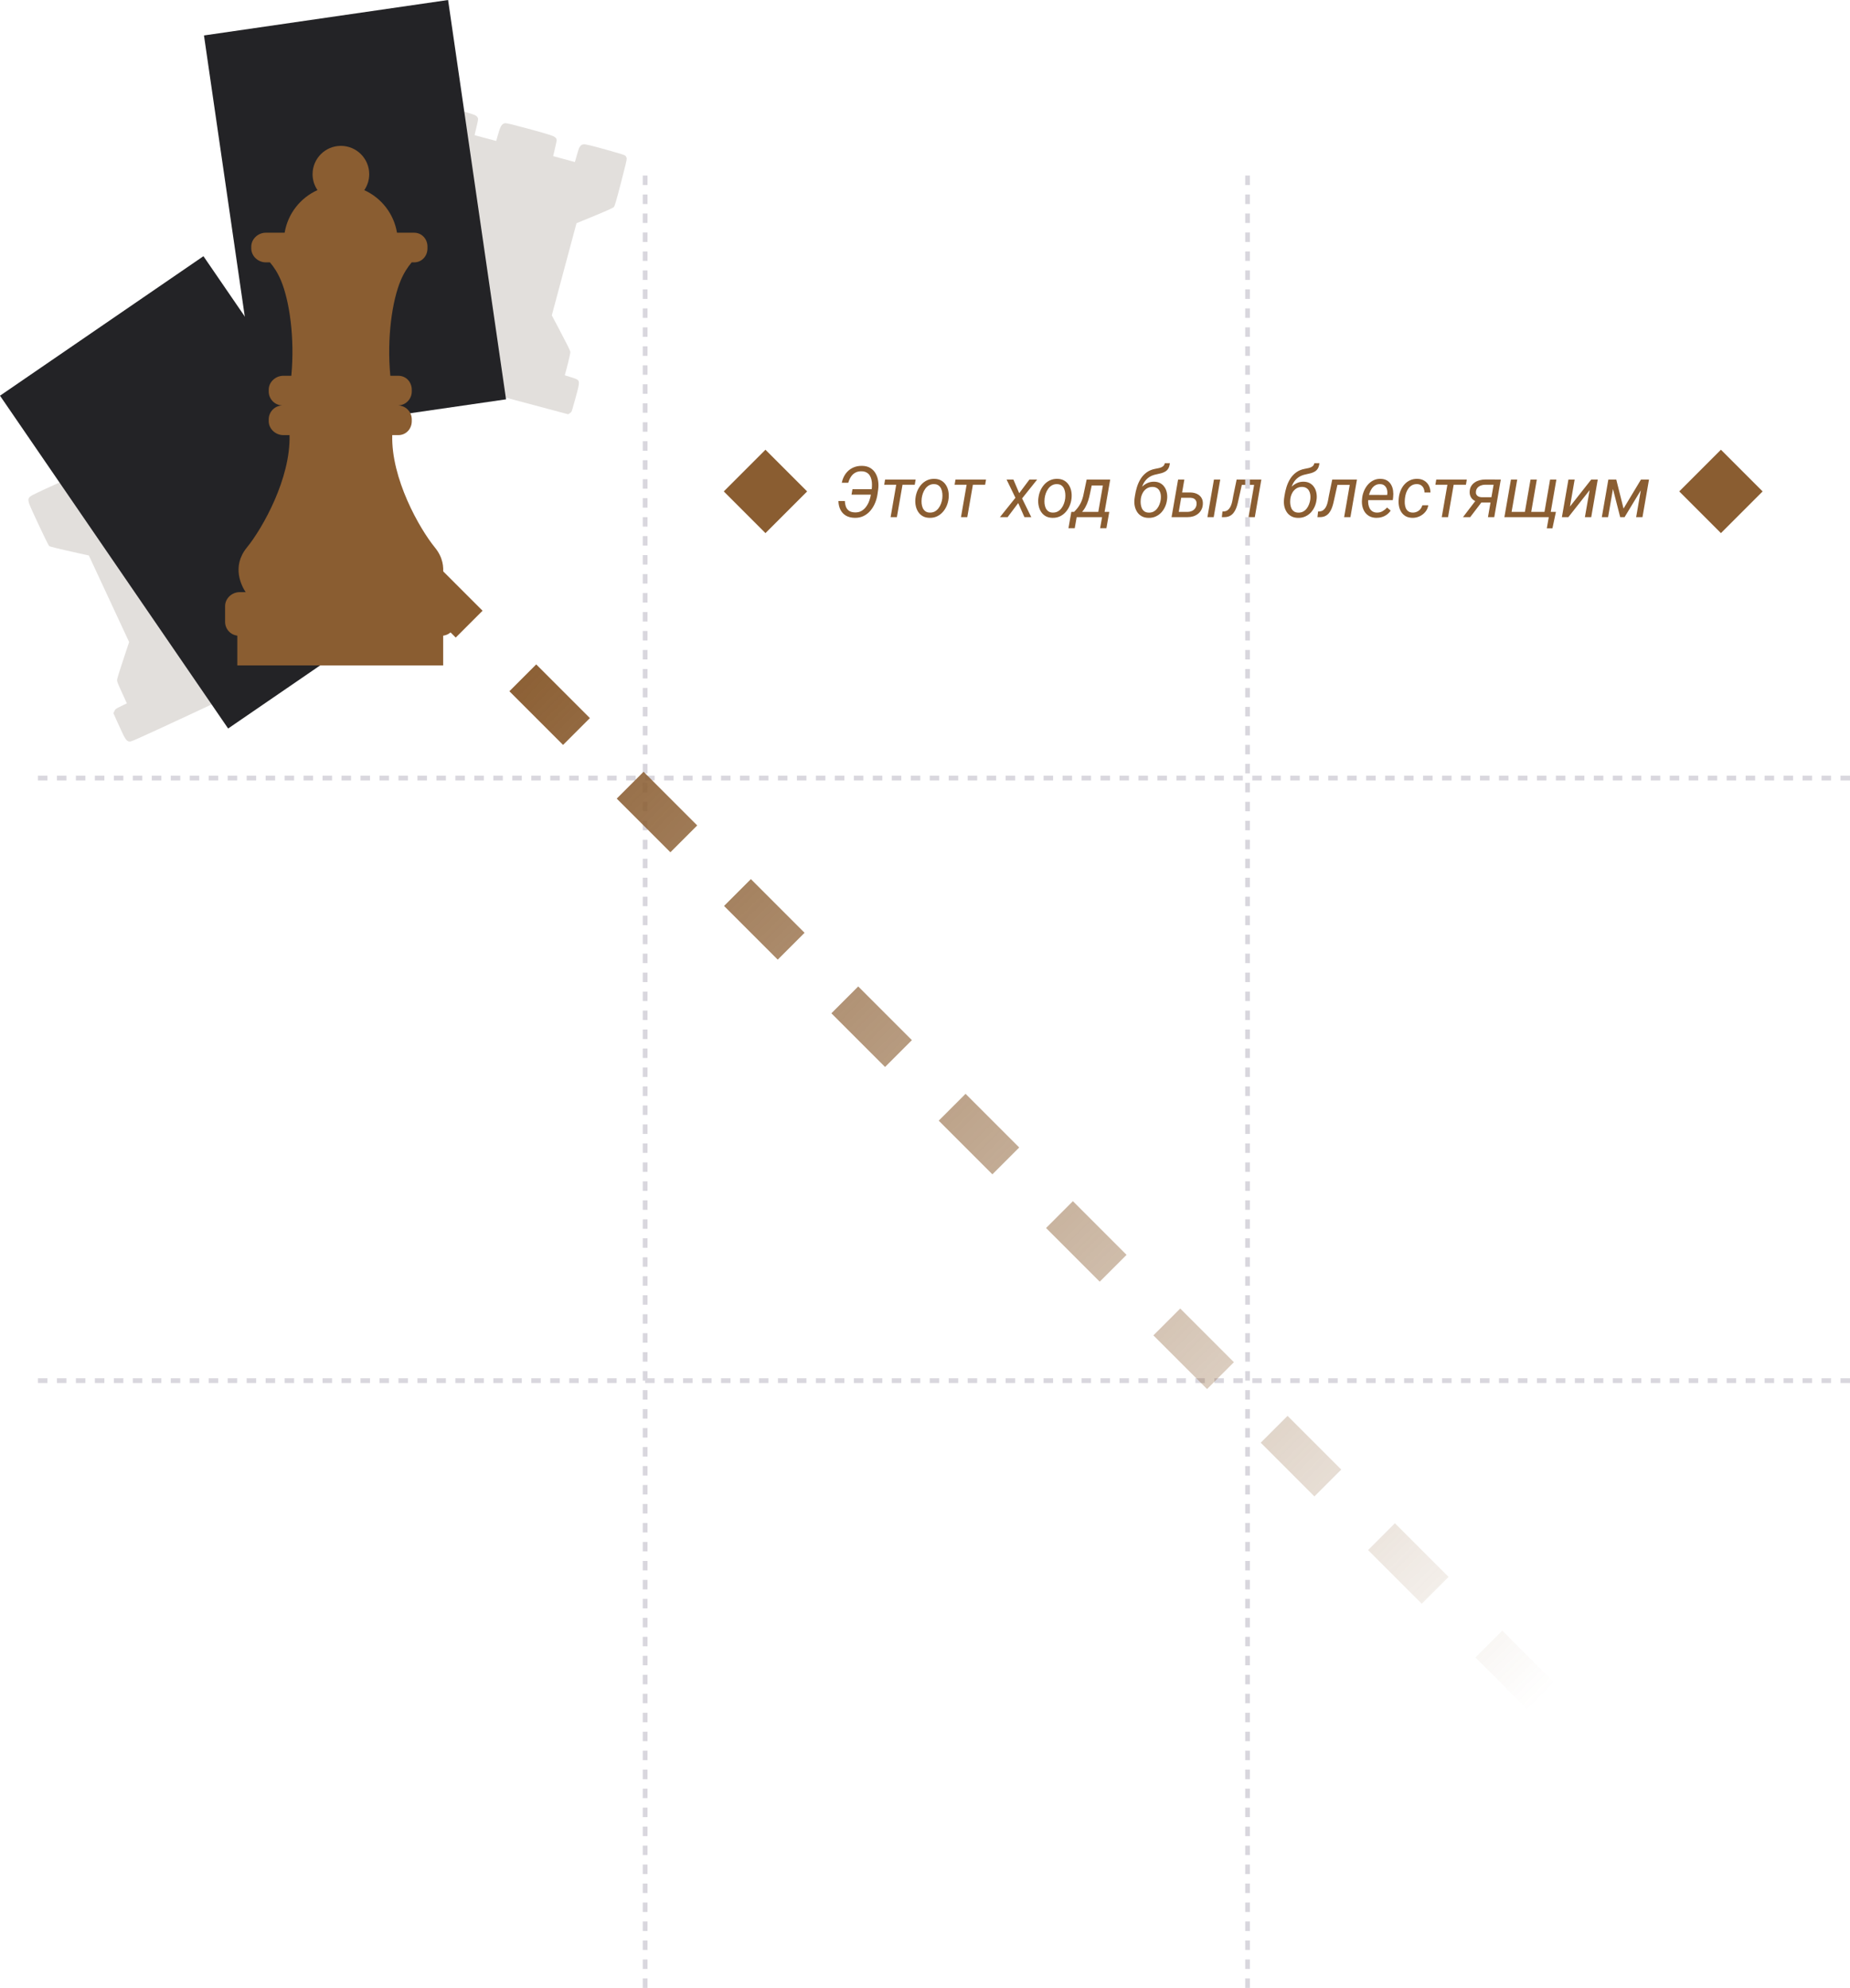 <svg width="390" height="419" viewBox="0 0 390 419" fill="none" xmlns="http://www.w3.org/2000/svg">
    <path d="M6.888 104.332C5.956 104.834 5.829 105.139 6.141 106.128C6.43 107.036 10.098 114.83 10.358 115.08C10.501 115.222 12.281 115.657 16.447 116.579L18.73 117.084L22.978 126.206L27.222 135.33L26.628 137.103C25.614 140.128 24.965 142.153 24.771 142.9C24.598 143.569 24.557 143.438 25.728 146.016L26.743 148.246L25.609 148.798C24.311 149.431 24.317 149.423 24.055 150.004L23.907 150.324L24.853 152.427C25.78 154.5 26.158 155.27 26.467 155.729C26.803 156.234 27.196 156.398 27.674 156.239C28.6 155.932 33.249 153.792 51.2 145.408L69.773 136.73L69.885 136.394C69.959 136.171 69.985 135.99 69.967 135.858C69.945 135.709 69.68 135.099 68.922 133.44C67.457 130.222 67.251 129.903 66.654 129.887C66.41 129.88 65.746 130.112 64.925 130.489C64.696 130.596 64.387 130.725 64.234 130.777L63.955 130.878L63.33 129.538C62.581 127.928 61.827 126.474 61.671 126.334C61.452 126.142 59.858 125.45 56.131 123.933L53.744 122.96L49.5 113.846L45.26 104.73L45.953 103.418C48.199 99.167 49.09 97.372 49.102 97.077C49.115 96.776 48.705 95.834 46.98 92.202C45.36 88.786 44.85 87.773 44.622 87.499C44.497 87.354 44.15 87.207 43.951 87.222C43.678 87.243 42.723 87.644 39.985 88.891C36.787 90.346 35.945 90.772 35.692 91.063C35.429 91.364 35.38 91.619 35.478 92.138C35.517 92.356 35.66 92.705 36.126 93.747L36.72 95.073L34.56 96.069L32.403 97.059L31.667 95.592C31.259 94.788 30.883 94.075 30.828 94.018C30.567 93.735 30.255 93.682 29.69 93.829C29.215 93.954 27.102 94.875 24.139 96.255C21.642 97.413 20.445 98.014 20.2 98.23C20.02 98.39 19.893 98.715 19.903 99.005C19.918 99.437 20.05 99.834 20.611 101.112L21.147 102.325L19.011 103.32L16.875 104.314L16.626 103.842C16.488 103.587 16.249 103.105 16.096 102.776C15.732 102.004 15.35 101.328 15.197 101.186C14.95 100.964 14.635 100.927 14.122 101.06C13.981 101.097 13.361 101.342 12.745 101.605C11.477 102.147 7.563 103.969 6.888 104.332Z" fill="#DEDAD7" fill-opacity="0.86"/>
    <path d="M92.384 22.088C91.348 21.873 91.055 22.026 90.659 22.984C90.296 23.866 88.1 32.195 88.139 32.554C88.158 32.754 89.243 34.232 91.843 37.614L93.268 39.468L90.664 49.188L88.055 58.906L86.461 59.883C83.741 61.55 81.942 62.685 81.314 63.133C80.752 63.535 80.804 63.408 80.046 66.136L79.391 68.497L78.167 68.192C76.766 67.843 76.775 67.841 76.202 68.118L75.882 68.268L75.256 70.487C74.635 72.671 74.43 73.504 74.372 74.055C74.305 74.657 74.501 75.036 74.969 75.22C75.876 75.581 80.814 76.927 99.957 82.034L119.766 87.314L120.068 87.128C120.267 87.005 120.403 86.883 120.474 86.77C120.553 86.642 120.742 86.004 121.227 84.245C122.171 80.839 122.218 80.462 121.771 80.066C121.589 79.904 120.931 79.655 120.059 79.416C119.815 79.351 119.495 79.252 119.344 79.193L119.066 79.091L119.448 77.663C119.908 75.947 120.264 74.349 120.234 74.142C120.19 73.853 119.414 72.3 117.531 68.743L116.328 66.464L118.93 56.753L121.536 47.043L122.91 46.482C127.362 44.668 129.198 43.864 129.396 43.645C129.6 43.424 129.891 42.437 130.902 38.546C131.855 34.888 132.115 33.784 132.116 33.427C132.113 33.236 131.942 32.9 131.78 32.784C131.557 32.625 130.568 32.319 127.668 31.515C124.283 30.576 123.363 30.361 122.983 30.422C122.588 30.484 122.387 30.648 122.128 31.108C122.018 31.301 121.904 31.66 121.591 32.758L121.195 34.156L118.9 33.532L116.61 32.905L116.988 31.308C117.192 30.429 117.363 29.641 117.357 29.563C117.339 29.177 117.133 28.937 116.606 28.687C116.162 28.477 113.951 27.826 110.793 26.98C108.136 26.263 106.832 25.955 106.506 25.962C106.265 25.97 105.959 26.137 105.781 26.366C105.514 26.707 105.361 27.096 104.97 28.436L104.602 29.71L102.325 29.1L100.049 28.49L100.162 27.968C100.22 27.684 100.347 27.161 100.441 26.81C100.657 25.985 100.799 25.221 100.773 25.015C100.726 24.686 100.509 24.455 100.03 24.227C99.898 24.165 99.266 23.954 98.625 23.76C97.305 23.361 93.135 22.244 92.384 22.088Z" fill="#DEDAD7" fill-opacity="0.86"/>
    <path d="M183.968 103.104L183.763 104.261H179.507L179.712 103.104H183.968ZM176.746 105.602H178.108C178.133 106.08 178.213 106.498 178.35 106.854C178.492 107.206 178.714 107.481 179.017 107.682C179.319 107.882 179.729 107.989 180.247 108.004C180.77 108.019 181.224 107.914 181.609 107.689C182 107.464 182.33 107.164 182.598 106.788C182.872 106.412 183.089 106 183.25 105.55C183.416 105.096 183.533 104.647 183.602 104.203L183.763 103.126C183.807 102.799 183.826 102.462 183.821 102.115C183.821 101.769 183.785 101.434 183.711 101.112C183.638 100.785 183.521 100.492 183.36 100.233C183.199 99.969 182.979 99.759 182.701 99.603C182.427 99.442 182.085 99.354 181.675 99.339C181.148 99.32 180.696 99.413 180.32 99.618C179.944 99.823 179.634 100.111 179.39 100.482C179.151 100.848 178.963 101.271 178.826 101.749L177.457 101.756C177.603 101.039 177.869 100.409 178.255 99.867C178.646 99.325 179.136 98.907 179.727 98.614C180.318 98.316 180.987 98.175 181.734 98.189C182.422 98.199 183.001 98.348 183.47 98.636C183.943 98.924 184.314 99.305 184.583 99.779C184.856 100.252 185.035 100.782 185.118 101.368C185.206 101.949 185.21 102.542 185.132 103.148L184.979 104.203C184.886 104.833 184.715 105.445 184.466 106.041C184.217 106.632 183.892 107.164 183.492 107.638C183.091 108.111 182.613 108.485 182.056 108.758C181.504 109.032 180.879 109.161 180.181 109.146C179.454 109.132 178.838 108.978 178.335 108.685C177.833 108.387 177.447 107.975 177.178 107.447C176.91 106.92 176.766 106.305 176.746 105.602ZM190.45 101.075L189.073 109H187.747L189.124 101.075H190.45ZM193.028 101.075L192.837 102.174H186.399L186.59 101.075H193.028ZM192.969 105.169L192.991 105.001C193.05 104.469 193.182 103.956 193.387 103.463C193.597 102.97 193.873 102.53 194.214 102.145C194.556 101.759 194.961 101.456 195.43 101.236C195.899 101.017 196.421 100.914 196.998 100.929C197.554 100.938 198.03 101.058 198.426 101.288C198.826 101.517 199.148 101.822 199.393 102.203C199.642 102.579 199.815 103.004 199.913 103.478C200.01 103.951 200.035 104.439 199.986 104.942L199.971 105.111C199.908 105.643 199.771 106.153 199.561 106.642C199.351 107.13 199.073 107.564 198.726 107.945C198.384 108.326 197.979 108.626 197.51 108.846C197.042 109.061 196.521 109.161 195.95 109.146C195.398 109.137 194.922 109.02 194.522 108.795C194.126 108.565 193.807 108.263 193.562 107.887C193.318 107.511 193.147 107.088 193.05 106.62C192.952 106.151 192.925 105.667 192.969 105.169ZM194.31 105.001L194.295 105.177C194.261 105.484 194.258 105.804 194.288 106.136C194.322 106.468 194.4 106.776 194.522 107.059C194.649 107.342 194.832 107.574 195.071 107.755C195.311 107.936 195.621 108.031 196.001 108.041C196.407 108.05 196.763 107.972 197.071 107.806C197.378 107.635 197.64 107.406 197.854 107.118C198.074 106.83 198.248 106.51 198.375 106.158C198.506 105.807 198.594 105.458 198.638 105.111L198.653 104.942C198.687 104.635 198.687 104.315 198.653 103.983C198.624 103.646 198.545 103.333 198.418 103.045C198.296 102.752 198.116 102.516 197.876 102.335C197.637 102.149 197.327 102.052 196.946 102.042C196.541 102.027 196.182 102.108 195.87 102.284C195.562 102.455 195.301 102.687 195.086 102.979C194.871 103.272 194.698 103.597 194.566 103.954C194.439 104.305 194.354 104.654 194.31 105.001ZM205.289 101.075L203.912 109H202.586L203.963 101.075H205.289ZM207.867 101.075L207.676 102.174H201.238L201.429 101.075H207.867ZM213.638 101.075L214.861 103.954L217.015 101.075H218.648L215.469 105.052L217.403 109H215.96L214.649 106.034L212.415 109H210.796L214.063 104.92L212.195 101.075H213.638ZM218.882 105.169L218.904 105.001C218.963 104.469 219.095 103.956 219.3 103.463C219.51 102.97 219.786 102.53 220.127 102.145C220.469 101.759 220.875 101.456 221.343 101.236C221.812 101.017 222.334 100.914 222.911 100.929C223.467 100.938 223.943 101.058 224.339 101.288C224.739 101.517 225.062 101.822 225.306 102.203C225.555 102.579 225.728 103.004 225.826 103.478C225.923 103.951 225.948 104.439 225.899 104.942L225.884 105.111C225.821 105.643 225.684 106.153 225.474 106.642C225.264 107.13 224.986 107.564 224.639 107.945C224.297 108.326 223.892 108.626 223.423 108.846C222.955 109.061 222.435 109.161 221.863 109.146C221.312 109.137 220.835 109.02 220.435 108.795C220.04 108.565 219.72 108.263 219.476 107.887C219.231 107.511 219.061 107.088 218.963 106.62C218.865 106.151 218.838 105.667 218.882 105.169ZM220.223 105.001L220.208 105.177C220.174 105.484 220.171 105.804 220.201 106.136C220.235 106.468 220.313 106.776 220.435 107.059C220.562 107.342 220.745 107.574 220.984 107.755C221.224 107.936 221.534 108.031 221.915 108.041C222.32 108.05 222.676 107.972 222.984 107.806C223.292 107.635 223.553 107.406 223.768 107.118C223.987 106.83 224.161 106.51 224.288 106.158C224.419 105.807 224.507 105.458 224.551 105.111L224.566 104.942C224.6 104.635 224.6 104.315 224.566 103.983C224.537 103.646 224.458 103.333 224.332 103.045C224.209 102.752 224.029 102.516 223.79 102.335C223.55 102.149 223.24 102.052 222.859 102.042C222.454 102.027 222.095 102.108 221.783 102.284C221.475 102.455 221.214 102.687 220.999 102.979C220.784 103.272 220.611 103.597 220.479 103.954C220.352 104.305 220.267 104.654 220.223 105.001ZM229.078 101.075H230.411L229.781 104.034C229.683 104.542 229.556 105.04 229.4 105.528C229.244 106.012 229.046 106.471 228.807 106.905C228.567 107.34 228.274 107.735 227.928 108.092C227.586 108.448 227.173 108.751 226.69 109H225.943L226.148 107.901H226.412C226.7 107.623 226.954 107.34 227.173 107.052C227.398 106.764 227.591 106.466 227.752 106.158C227.918 105.846 228.057 105.516 228.169 105.169C228.287 104.818 228.382 104.442 228.455 104.042L229.078 101.075ZM229.407 101.075H234.043L232.667 109H231.341L232.498 102.328H229.188L229.407 101.075ZM225.848 107.887H233.846L233.245 111.336H231.919L232.33 109H226.976L226.565 111.336H225.24L225.848 107.887ZM245.557 97.626L246.619 97.618C246.58 98.053 246.482 98.409 246.326 98.688C246.175 98.961 245.972 99.181 245.718 99.347C245.469 99.508 245.181 99.635 244.854 99.728C244.532 99.82 244.18 99.903 243.799 99.977C243.189 100.094 242.676 100.292 242.261 100.57C241.851 100.848 241.514 101.19 241.25 101.595C240.992 101.996 240.792 102.447 240.65 102.95C240.508 103.448 240.406 103.983 240.342 104.554L240.247 105.228H239.156L239.251 104.554C239.344 103.91 239.488 103.275 239.683 102.65C239.878 102.02 240.142 101.439 240.474 100.907C240.811 100.375 241.231 99.925 241.734 99.559C242.242 99.188 242.85 98.939 243.558 98.812C243.821 98.763 244.095 98.707 244.378 98.644C244.661 98.58 244.91 98.473 245.125 98.321C245.345 98.17 245.489 97.938 245.557 97.626ZM243.309 101.529C243.812 101.539 244.244 101.644 244.605 101.844C244.966 102.044 245.259 102.313 245.484 102.65C245.713 102.982 245.875 103.36 245.967 103.785C246.06 104.205 246.087 104.645 246.048 105.104L246.026 105.265C245.972 105.792 245.84 106.292 245.63 106.766C245.425 107.235 245.154 107.652 244.817 108.019C244.48 108.38 244.083 108.663 243.624 108.868C243.165 109.073 242.657 109.168 242.1 109.154C241.558 109.144 241.092 109.032 240.701 108.817C240.311 108.602 239.993 108.314 239.749 107.953C239.505 107.586 239.332 107.176 239.229 106.722C239.131 106.268 239.107 105.794 239.156 105.301L239.17 105.133C239.19 104.991 239.229 104.859 239.288 104.737C239.351 104.61 239.419 104.488 239.493 104.371C239.571 104.249 239.642 104.127 239.705 104.005C239.949 103.551 240.247 103.133 240.599 102.752C240.955 102.372 241.358 102.071 241.807 101.852C242.261 101.627 242.762 101.52 243.309 101.529ZM243.001 102.628C242.518 102.618 242.098 102.73 241.741 102.965C241.39 103.194 241.109 103.502 240.899 103.888C240.689 104.273 240.555 104.688 240.496 105.133L240.481 105.294C240.447 105.602 240.447 105.914 240.481 106.231C240.516 106.549 240.591 106.844 240.708 107.118C240.831 107.386 241.009 107.606 241.243 107.777C241.478 107.948 241.783 108.038 242.159 108.048C242.549 108.058 242.894 107.984 243.191 107.828C243.489 107.667 243.741 107.452 243.946 107.184C244.156 106.91 244.322 106.607 244.444 106.275C244.571 105.943 244.656 105.606 244.7 105.265L244.715 105.104C244.744 104.801 244.737 104.505 244.693 104.217C244.649 103.924 244.559 103.661 244.422 103.426C244.29 103.192 244.107 103.004 243.873 102.862C243.638 102.716 243.348 102.638 243.001 102.628ZM248.838 103.8L251.058 103.807C251.556 103.822 252 103.929 252.391 104.129C252.786 104.325 253.091 104.605 253.306 104.972C253.521 105.338 253.609 105.785 253.57 106.312C253.541 106.747 253.433 107.132 253.248 107.469C253.067 107.806 252.828 108.089 252.53 108.319C252.232 108.548 251.895 108.722 251.519 108.839C251.143 108.951 250.75 109.005 250.34 109H246.978L248.355 101.075H249.673L248.494 107.887L250.369 107.894C250.687 107.889 250.977 107.828 251.241 107.711C251.509 107.594 251.731 107.423 251.907 107.198C252.088 106.969 252.2 106.69 252.244 106.363C252.278 106.08 252.251 105.833 252.164 105.624C252.081 105.414 251.941 105.248 251.746 105.125C251.556 105.003 251.321 104.935 251.043 104.92L248.641 104.913L248.838 103.8ZM257.239 101.075L255.862 109H254.537L255.914 101.075H257.239ZM264.747 101.075L264.549 102.196H260.821L261.019 101.075H264.747ZM265.904 101.075L264.527 109H263.201L264.578 101.075H265.904ZM260.696 101.075H262.037L261.187 104.898C261.114 105.27 261.028 105.65 260.931 106.041C260.838 106.427 260.721 106.798 260.579 107.154C260.438 107.511 260.254 107.831 260.03 108.114C259.81 108.392 259.537 108.612 259.209 108.773C258.882 108.929 258.487 109.005 258.023 109H257.576L257.708 107.813L257.979 107.799C258.301 107.779 258.57 107.691 258.785 107.535C259 107.379 259.175 107.181 259.312 106.942C259.454 106.698 259.566 106.432 259.649 106.144C259.732 105.855 259.798 105.567 259.847 105.279C259.9 104.986 259.949 104.718 259.993 104.474L260.696 101.075ZM277.081 97.626L278.143 97.618C278.104 98.053 278.006 98.409 277.85 98.688C277.698 98.961 277.496 99.181 277.242 99.347C276.993 99.508 276.705 99.635 276.377 99.728C276.055 99.82 275.704 99.903 275.323 99.977C274.712 100.094 274.2 100.292 273.785 100.57C273.375 100.848 273.038 101.19 272.774 101.595C272.515 101.996 272.315 102.447 272.173 102.95C272.032 103.448 271.929 103.983 271.866 104.554L271.771 105.228H270.679L270.774 104.554C270.867 103.91 271.011 103.275 271.207 102.65C271.402 102.02 271.666 101.439 271.998 100.907C272.334 100.375 272.754 99.925 273.257 99.559C273.765 99.188 274.373 98.939 275.081 98.812C275.345 98.763 275.618 98.707 275.901 98.644C276.185 98.58 276.434 98.473 276.648 98.321C276.868 98.17 277.012 97.938 277.081 97.626ZM274.832 101.529C275.335 101.539 275.767 101.644 276.128 101.844C276.49 102.044 276.783 102.313 277.007 102.65C277.237 102.982 277.398 103.36 277.491 103.785C277.583 104.205 277.61 104.645 277.571 105.104L277.549 105.265C277.496 105.792 277.364 106.292 277.154 106.766C276.949 107.235 276.678 107.652 276.341 108.019C276.004 108.38 275.606 108.663 275.147 108.868C274.688 109.073 274.18 109.168 273.624 109.154C273.082 109.144 272.615 109.032 272.225 108.817C271.834 108.602 271.517 108.314 271.272 107.953C271.028 107.586 270.855 107.176 270.752 106.722C270.655 106.268 270.63 105.794 270.679 105.301L270.694 105.133C270.713 104.991 270.752 104.859 270.811 104.737C270.875 104.61 270.943 104.488 271.016 104.371C271.094 104.249 271.165 104.127 271.229 104.005C271.473 103.551 271.771 103.133 272.122 102.752C272.479 102.372 272.881 102.071 273.331 101.852C273.785 101.627 274.285 101.52 274.832 101.529ZM274.524 102.628C274.041 102.618 273.621 102.73 273.265 102.965C272.913 103.194 272.632 103.502 272.422 103.888C272.212 104.273 272.078 104.688 272.02 105.133L272.005 105.294C271.971 105.602 271.971 105.914 272.005 106.231C272.039 106.549 272.115 106.844 272.232 107.118C272.354 107.386 272.532 107.606 272.767 107.777C273.001 107.948 273.306 108.038 273.682 108.048C274.073 108.058 274.417 107.984 274.715 107.828C275.013 107.667 275.264 107.452 275.469 107.184C275.679 106.91 275.845 106.607 275.967 106.275C276.094 105.943 276.18 105.606 276.224 105.265L276.238 105.104C276.268 104.801 276.26 104.505 276.216 104.217C276.172 103.924 276.082 103.661 275.945 103.426C275.813 103.192 275.63 103.004 275.396 102.862C275.162 102.716 274.871 102.638 274.524 102.628ZM284.903 101.075L284.705 102.196H280.977L281.175 101.075H284.903ZM286.06 101.075L284.683 109H283.357L284.734 101.075H286.06ZM280.853 101.075H282.193L281.343 104.898C281.27 105.27 281.185 105.65 281.087 106.041C280.994 106.427 280.877 106.798 280.735 107.154C280.594 107.511 280.411 107.831 280.186 108.114C279.966 108.392 279.693 108.612 279.366 108.773C279.039 108.929 278.643 109.005 278.179 109H277.732L277.864 107.813L278.135 107.799C278.458 107.779 278.726 107.691 278.941 107.535C279.156 107.379 279.332 107.181 279.468 106.942C279.61 106.698 279.722 106.432 279.805 106.144C279.888 105.855 279.954 105.567 280.003 105.279C280.057 104.986 280.105 104.718 280.149 104.474L280.853 101.075ZM290.14 109.146C289.598 109.137 289.126 109.029 288.726 108.824C288.331 108.614 288.006 108.333 287.752 107.982C287.503 107.625 287.325 107.22 287.217 106.766C287.11 106.312 287.078 105.836 287.122 105.338L287.151 105.023C287.2 104.515 287.325 104.017 287.525 103.529C287.725 103.036 287.991 102.591 288.323 102.196C288.66 101.8 289.056 101.488 289.51 101.258C289.969 101.024 290.477 100.914 291.033 100.929C291.585 100.938 292.044 101.056 292.41 101.28C292.776 101.505 293.062 101.803 293.267 102.174C293.477 102.54 293.614 102.953 293.677 103.412C293.741 103.866 293.746 104.332 293.692 104.811L293.611 105.418H287.862L288.038 104.312L292.425 104.32L292.447 104.203C292.496 103.851 292.476 103.512 292.388 103.185C292.3 102.857 292.139 102.589 291.905 102.379C291.675 102.164 291.365 102.052 290.975 102.042C290.569 102.027 290.218 102.11 289.92 102.291C289.622 102.467 289.373 102.706 289.173 103.009C288.973 103.307 288.814 103.634 288.697 103.99C288.584 104.342 288.506 104.686 288.462 105.023L288.433 105.331C288.404 105.643 288.414 105.958 288.462 106.275C288.511 106.593 288.604 106.883 288.741 107.147C288.882 107.406 289.078 107.618 289.327 107.784C289.576 107.945 289.883 108.031 290.25 108.041C290.694 108.05 291.092 107.955 291.443 107.755C291.8 107.55 292.125 107.291 292.417 106.979L293.172 107.623C292.942 107.96 292.669 108.243 292.352 108.473C292.034 108.702 291.688 108.873 291.312 108.985C290.936 109.098 290.545 109.151 290.14 109.146ZM297.808 108.041C298.13 108.045 298.431 107.984 298.709 107.857C298.987 107.73 299.224 107.55 299.419 107.315C299.615 107.081 299.754 106.81 299.837 106.502L301.097 106.495C301.019 107.027 300.811 107.494 300.474 107.894C300.142 108.294 299.734 108.607 299.251 108.832C298.772 109.051 298.272 109.156 297.75 109.146C297.193 109.137 296.719 109.022 296.329 108.802C295.943 108.578 295.633 108.28 295.398 107.909C295.164 107.538 295.003 107.12 294.915 106.656C294.827 106.188 294.808 105.707 294.856 105.213L294.886 104.898C294.944 104.366 295.074 103.861 295.274 103.382C295.474 102.899 295.74 102.472 296.072 102.101C296.409 101.725 296.807 101.432 297.266 101.222C297.725 101.012 298.24 100.914 298.812 100.929C299.368 100.938 299.852 101.07 300.262 101.324C300.672 101.573 300.989 101.913 301.214 102.342C301.438 102.772 301.551 103.26 301.551 103.807L300.306 103.8C300.301 103.487 300.24 103.199 300.123 102.936C300.005 102.672 299.832 102.459 299.603 102.298C299.373 102.137 299.09 102.049 298.753 102.035C298.348 102.025 297.994 102.101 297.691 102.262C297.393 102.423 297.139 102.645 296.929 102.928C296.724 103.207 296.561 103.517 296.438 103.858C296.321 104.2 296.241 104.547 296.197 104.898L296.16 105.206C296.131 105.519 296.126 105.838 296.146 106.166C296.17 106.493 296.238 106.798 296.351 107.081C296.463 107.359 296.636 107.586 296.871 107.762C297.105 107.938 297.417 108.031 297.808 108.041ZM306.641 101.075L305.264 109H303.938L305.315 101.075H306.641ZM309.219 101.075L309.029 102.174H302.591L302.781 101.075H309.219ZM311.299 105.221H312.815L309.93 109H308.414L311.299 105.221ZM313.079 101.068L316.382 101.075L315.005 109H313.68L314.866 102.174L313.05 102.167C312.757 102.171 312.474 102.225 312.2 102.328C311.927 102.425 311.692 102.577 311.497 102.782C311.307 102.987 311.189 103.248 311.146 103.565C311.111 103.819 311.138 104.037 311.226 104.217C311.319 104.398 311.456 104.537 311.636 104.635C311.822 104.732 312.037 104.786 312.281 104.796L314.778 104.803L314.581 105.917L312.259 105.909C311.907 105.899 311.578 105.841 311.27 105.733C310.967 105.626 310.704 105.475 310.479 105.279C310.254 105.079 310.083 104.835 309.966 104.547C309.849 104.254 309.803 103.922 309.827 103.551C309.852 103.121 309.961 102.75 310.157 102.438C310.352 102.125 310.604 101.869 310.911 101.668C311.219 101.463 311.561 101.312 311.937 101.214C312.312 101.117 312.693 101.068 313.079 101.068ZM328.006 107.887L327.273 111.351H326.087L326.497 109H325.494L325.691 107.887H328.006ZM318.521 101.075H319.847L318.66 107.887H321.465L322.652 101.075H323.978L322.798 107.887H325.596L326.775 101.075H328.101L326.724 109H317.144L318.521 101.075ZM330.965 106.766L335.447 101.075H336.824L335.447 109H334.114L335.11 103.309L330.628 109H329.266L330.643 101.075H331.954L330.965 106.766ZM342.259 107.191L345.936 101.075H347.276L342.479 109H341.556L339.52 101.075H340.728L342.259 107.191ZM340.376 101.075L339 109H337.681L339.058 101.075H340.376ZM344.917 109L346.294 101.075H347.627L346.25 109H344.917Z" fill="#8A5D31"/>
    <line x1="8" y1="291" x2="390" y2="291" stroke="#D9D7DE" stroke-dasharray="2 2"/>
    <line x1="136" y1="37" x2="136" y2="419" stroke="#D9D7DE" stroke-dasharray="2 2"/>
    <line x1="8" y1="164" x2="390" y2="164" stroke="#D9D7DE" stroke-dasharray="2 2"/>
    <line x1="263" y1="37" x2="263" y2="419" stroke="#D9D7DE" stroke-dasharray="2 2"/>
    <rect x="170.155" y="103.578" width="12.429" height="12.429" transform="rotate(135 170.155 103.578)" fill="#8A5D31"/>
    <rect x="371.578" y="103.578" width="12.429" height="12.429" transform="rotate(135 371.578 103.578)" fill="#8A5D31"/>
    <rect y="83.404" width="52" height="85.049" transform="rotate(-34.435 0 83.404)" fill="#232326"/>
    <rect x="43" y="7.472" width="52" height="85.049" transform="rotate(-8.261 43 7.472)" fill="#232326"/>
    <path d="M93.18 124.81H91.941C92.755 123.583 95.001 119.464 91.679 115.395C88.406 111.384 82.437 100.851 82.691 91.71H83.985C85.61 91.71 86.805 90.393 86.805 88.768V88.4C86.805 86.775 85.488 85.458 83.863 85.458C85.488 85.458 86.805 84.141 86.805 82.516V82.148C86.805 80.523 85.61 79.206 83.985 79.206H82.284C81.525 71.21 82.68 63.371 84.476 59.101C85.16 57.473 85.99 56.236 86.791 55.3H87.295C88.92 55.3 90.115 53.983 90.115 52.358V51.99C90.115 50.365 88.92 49.048 87.295 49.048H83.691C83.028 45.041 80.382 41.705 76.793 40.08C77.449 39.122 77.834 37.963 77.834 36.714C77.834 33.416 75.162 30.744 71.864 30.744C68.566 30.744 65.894 33.416 65.894 36.713C65.894 37.958 66.275 39.113 66.927 40.07C63.327 41.691 60.671 45.031 60.007 49.048H56.035C54.41 49.048 52.97 50.365 52.97 51.99V52.358C52.97 53.982 54.41 55.3 56.035 55.3H56.907C57.708 56.235 58.538 57.473 59.222 59.1C61.017 63.371 62.173 71.21 61.414 79.205H59.712C58.088 79.205 56.648 80.523 56.648 82.147V82.515C56.648 84.14 57.965 85.457 59.59 85.457C57.965 85.457 56.648 86.775 56.648 88.4V88.767C56.648 90.392 58.088 91.71 59.712 91.71H61.037C61.292 100.85 55.323 111.384 52.05 115.395C48.728 119.463 50.973 123.582 51.788 124.81H50.518C48.893 124.81 47.453 126.127 47.453 127.752V131.062C47.453 132.562 48.557 133.797 50.028 133.979V140.256H93.425V133.979C94.897 133.797 96 132.562 96 131.062V127.752C96 126.127 94.805 124.81 93.18 124.81Z" fill="#8A5D31"/>
    <line x1="325.172" y1="357.828" x2="69.172" y2="101.828" stroke="url(#paint0_linear_0_1)" stroke-width="8" stroke-dasharray="16 16"/>
    <defs>
        <linearGradient id="paint0_linear_0_1" x1="72.354" y1="98.647" x2="328.354" y2="354.646" gradientUnits="userSpaceOnUse">
            <stop offset="0.141" stop-color="#8A5D31"/>
            <stop offset="1" stop-color="#8A5D31" stop-opacity="0"/>
        </linearGradient>
    </defs>
</svg>
